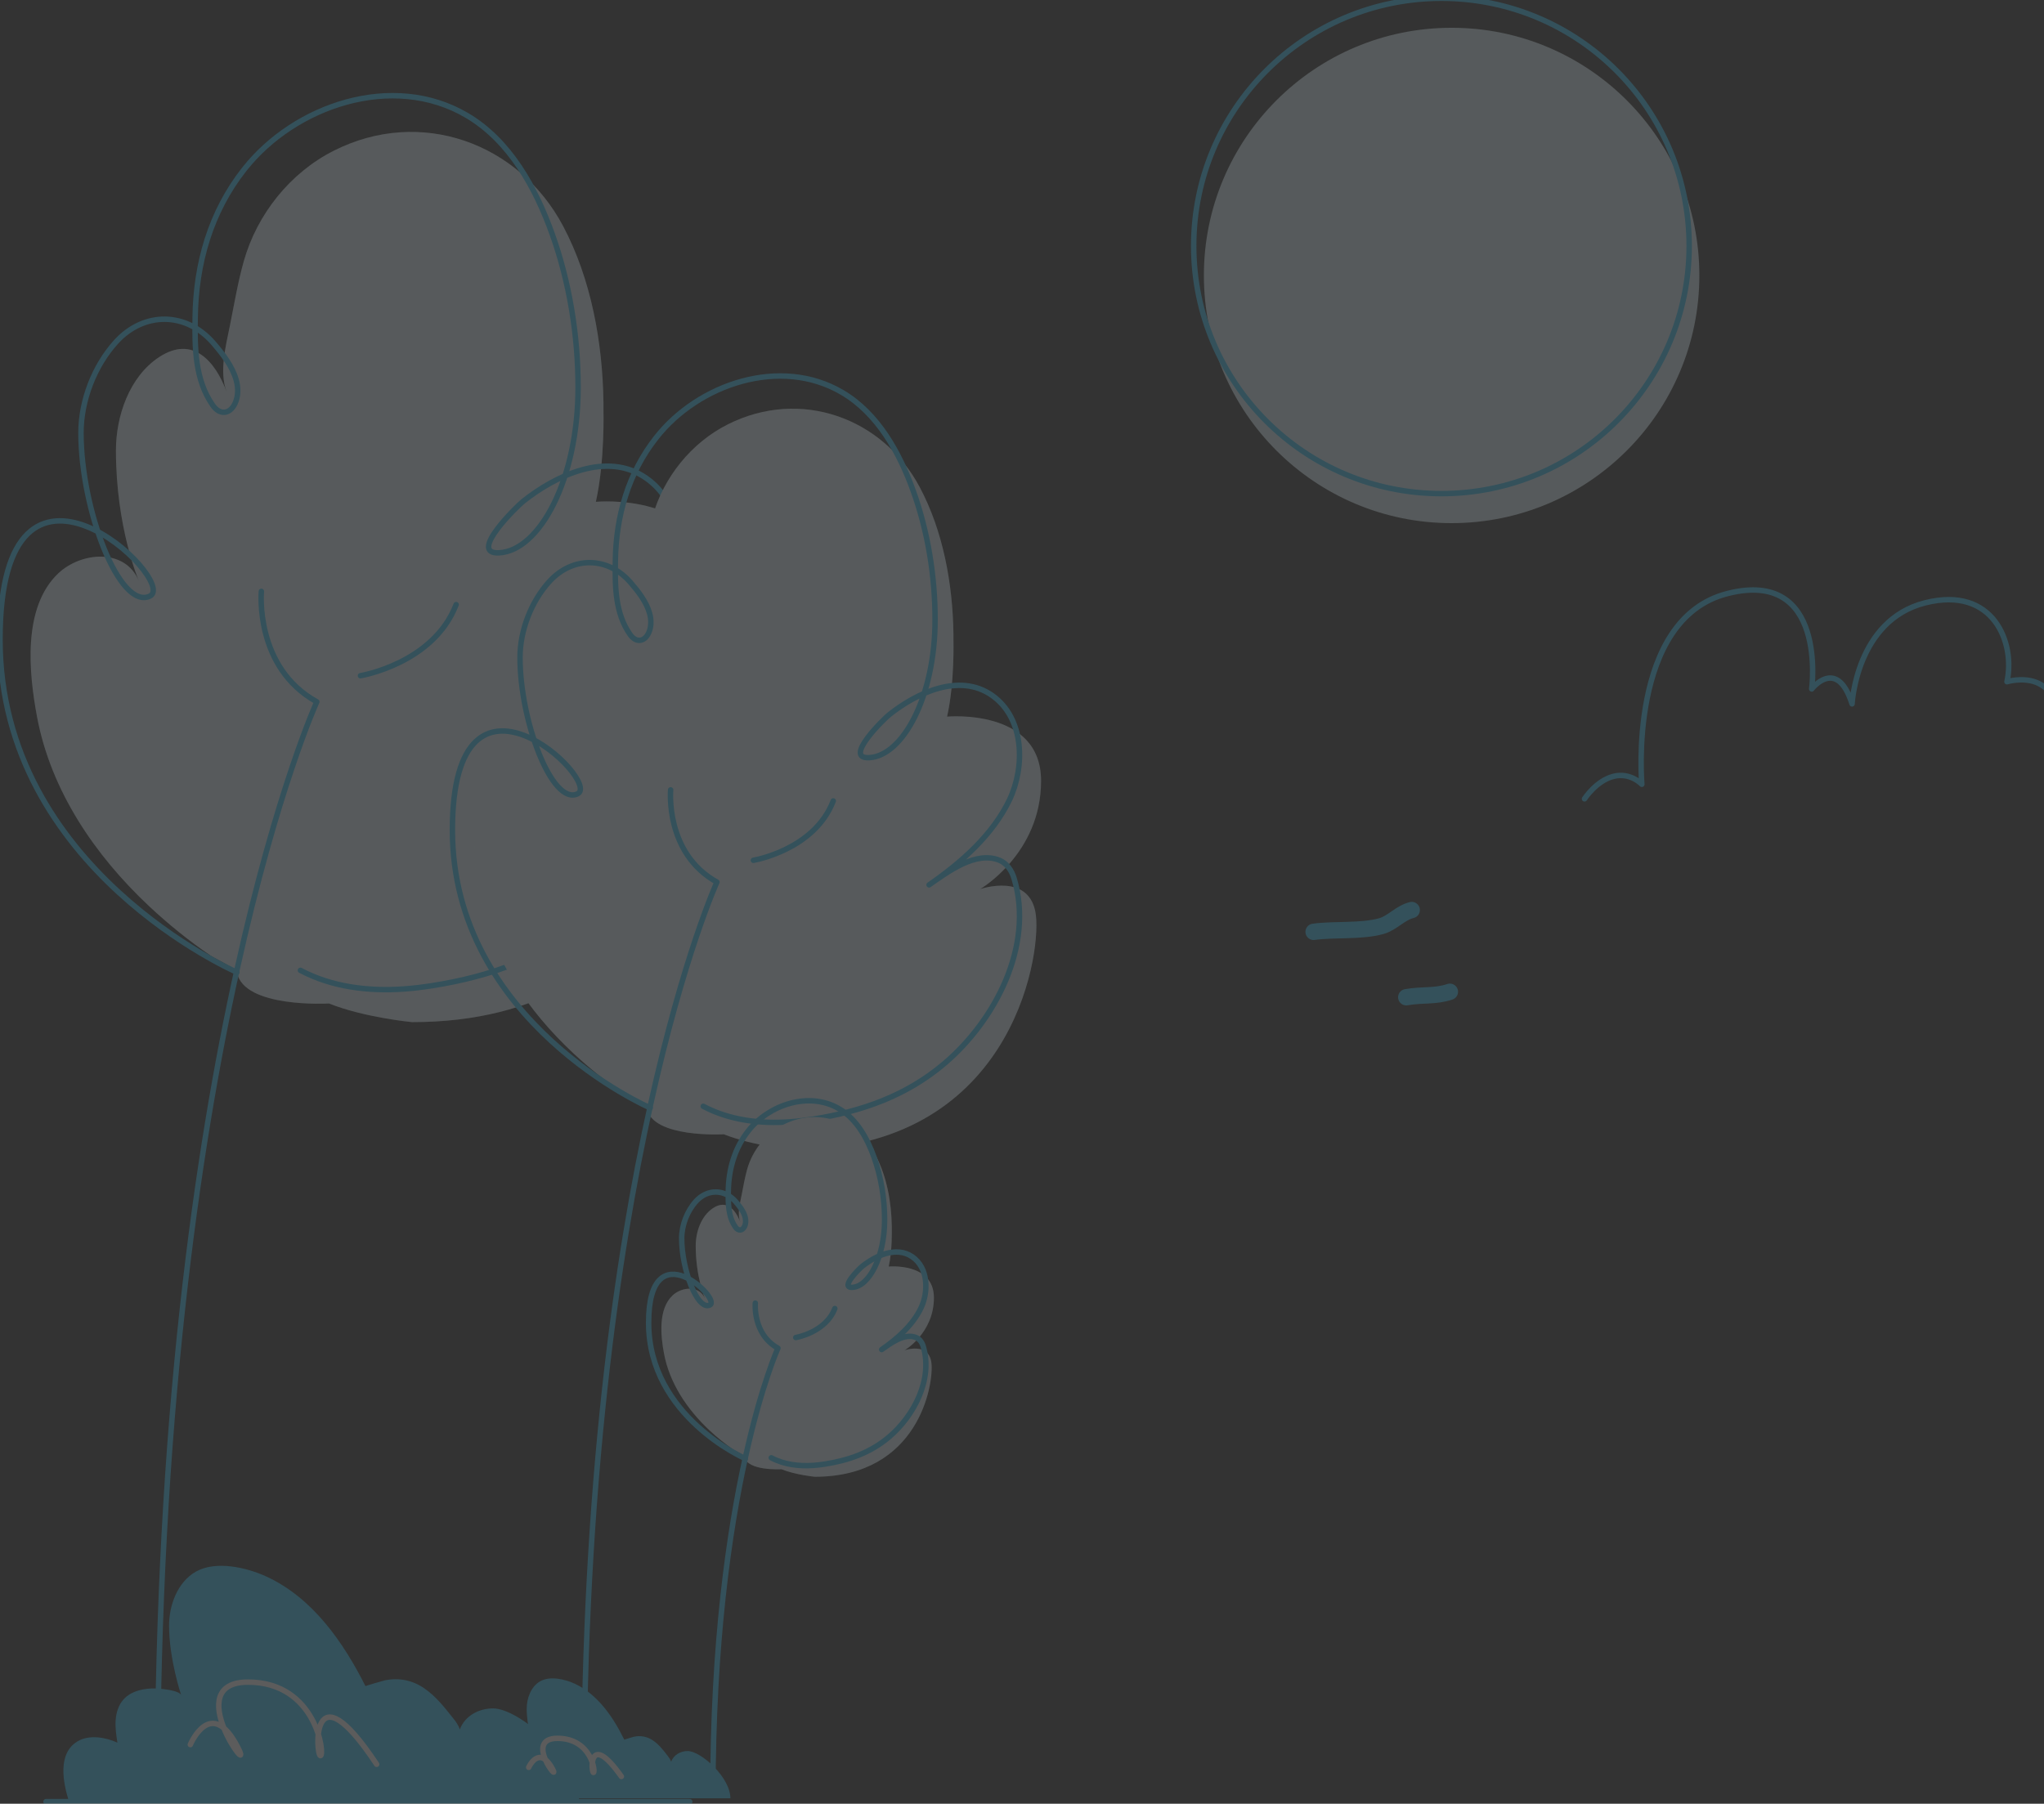 <svg width="375" height="331" viewBox="0 0 375 331" fill="none" xmlns="http://www.w3.org/2000/svg">
<rect x="0" y="0" width="375" height="331" fill="#333333" stroke="none"/>
<g opacity="0.2" clip-path="url(#clip0_10128_119501)">
<path d="M43.467 178.412C43.346 177.744 39.239 175.779 38.662 175.377C34.663 172.65 30.892 169.602 27.363 166.3C17.418 156.968 9.353 145.136 6.803 131.58C5.287 123.518 4.065 111.459 10.722 105.189C14.869 101.298 22.867 100.536 25.444 106.526C25.444 106.526 21.27 96.806 21.27 82.648C21.27 76.391 23.712 69.132 29.188 65.535C35.374 61.471 39.494 66.311 41.561 71.846C40.179 68.156 41.454 63.383 42.192 59.693C42.97 55.803 43.654 51.738 44.728 47.928C47.157 39.332 53.209 31.711 61.235 27.66C77.164 19.612 95.214 26.216 103.306 41.484C108.473 51.23 110.553 62.848 110.714 73.811C110.714 74.266 110.728 74.707 110.714 75.161C110.714 75.161 110.996 84.6 109.319 92.087C109.319 92.087 129.932 90.148 129.932 106.245C129.932 122.342 116.552 130.109 116.552 130.109C116.552 130.109 127.691 126.219 128.804 135.938C129.918 145.658 122.953 187.57 75.594 187.57C75.594 187.57 66.858 186.741 60.362 184.148C60.376 184.148 44.674 185.07 43.467 178.412Z" fill="#DEF5FD"/>
<path d="M43.467 178.412C43.346 177.744 39.239 175.779 38.662 175.377C34.663 172.65 30.892 169.602 27.363 166.3C17.418 156.968 9.353 145.136 6.803 131.58C5.287 123.518 4.065 111.459 10.722 105.189C14.869 101.298 22.867 100.536 25.444 106.526C25.444 106.526 21.27 96.806 21.27 82.648C21.27 76.391 23.712 69.132 29.188 65.535C35.374 61.471 39.494 66.311 41.561 71.846C40.179 68.156 41.454 63.383 42.192 59.693C42.97 55.803 43.654 51.738 44.728 47.928C47.157 39.332 53.209 31.711 61.235 27.66C77.164 19.612 95.214 26.216 103.306 41.484C108.473 51.23 110.553 62.848 110.714 73.811C110.714 74.266 110.728 74.707 110.714 75.161C110.714 75.161 110.996 84.6 109.319 92.087C109.319 92.087 129.932 90.148 129.932 106.245C129.932 122.342 116.552 130.109 116.552 130.109C116.552 130.109 127.691 126.219 128.804 135.938C129.918 145.658 122.953 187.57 75.594 187.57C75.594 187.57 66.858 186.741 60.362 184.148C60.376 184.148 44.674 185.07 43.467 178.412Z" fill="white" fill-opacity="0.2"/>
<path d="M47.951 108.52C47.951 108.52 46.676 122.451 58.123 128.788C58.123 128.788 28.881 192.853 28.881 329.22" stroke="#37CAFC" stroke-miterlimit="10" stroke-linecap="round" stroke-linejoin="round"/>
<path d="M43.467 178.413C43.467 178.413 0 159.536 0 117.356C0 75.176 33.067 106.808 27.484 109.401C21.915 111.995 14.856 93.492 14.856 79.427C14.856 73.505 17.298 67.141 21.297 62.743C26.424 57.101 34.208 57.208 39.173 62.983C40.864 64.962 42.622 67.181 43.333 69.735C43.736 71.165 43.736 72.756 43.092 74.093C42.099 76.112 40.273 76.139 39.052 74.401C35.751 69.708 35.724 63.839 35.805 58.317C35.925 48.397 38.636 38.892 44.823 31.057C54.042 19.346 72.052 13.169 85.646 21.177C93.537 25.817 98.261 34.493 101.267 42.836C104.488 51.766 106.058 61.606 106.058 71.098C106.058 87.944 98.999 101.072 91.565 101.447C85.74 101.741 94.906 92.85 95.966 92.008C101.965 87.235 111.373 82.73 118.539 87.73C125.772 92.757 125.839 103.546 122.39 110.752C118.66 118.519 111.721 124.562 104.743 129.402C108.729 126.634 114.996 121.808 120.243 124.014C121.867 124.696 122.927 126.313 123.424 127.998C127.852 142.771 119.264 159.175 108.138 168.641C99.778 175.753 90.008 179.189 79.258 180.887C77.541 181.154 75.81 181.368 74.078 181.488C67.583 181.943 60.86 181.127 55.116 178.066" stroke="#37CAFC" stroke-miterlimit="10" stroke-linecap="round" stroke-linejoin="round"/>
<path d="M66.133 124.001C66.133 124.001 79.513 121.782 83.686 110.953" stroke="#37CAFC" stroke-miterlimit="10" stroke-linecap="round" stroke-linejoin="round"/>
<path d="M118.669 203.376C118.568 202.819 115.133 201.183 114.65 200.849C111.304 198.579 108.15 196.041 105.197 193.292C96.879 185.523 90.132 175.673 87.999 164.387C86.73 157.676 85.709 147.637 91.277 142.417C94.746 139.178 101.437 138.543 103.592 143.53C103.592 143.53 100.101 135.438 100.101 123.651C100.101 118.442 102.144 112.399 106.724 109.405C111.899 106.021 115.346 110.05 117.075 114.658C115.918 111.586 116.985 107.613 117.602 104.541C118.254 101.302 118.826 97.919 119.724 94.746C121.756 87.59 126.819 81.246 133.533 77.873C146.858 71.173 161.958 76.671 168.727 89.382C173.049 97.496 174.789 107.168 174.924 116.294C174.924 116.673 174.935 117.04 174.924 117.418C174.924 117.418 175.16 125.276 173.756 131.509C173.756 131.509 191 129.895 191 143.296C191 156.696 179.807 163.163 179.807 163.163C179.807 163.163 189.125 159.924 190.057 168.016C190.989 176.107 185.162 211 145.545 211C145.545 211 138.236 210.31 132.803 208.151C132.814 208.151 119.679 208.919 118.669 203.376Z" fill="#DEF5FD"/>
<path d="M118.669 203.376C118.568 202.819 115.133 201.183 114.65 200.849C111.304 198.579 108.15 196.041 105.197 193.292C96.879 185.523 90.132 175.673 87.999 164.387C86.73 157.676 85.709 147.637 91.277 142.417C94.746 139.178 101.437 138.543 103.592 143.53C103.592 143.53 100.101 135.438 100.101 123.651C100.101 118.442 102.144 112.399 106.724 109.405C111.899 106.021 115.346 110.05 117.075 114.658C115.918 111.586 116.985 107.613 117.602 104.541C118.254 101.302 118.826 97.919 119.724 94.746C121.756 87.59 126.819 81.246 133.533 77.873C146.858 71.173 161.958 76.671 168.727 89.382C173.049 97.496 174.789 107.168 174.924 116.294C174.924 116.673 174.935 117.04 174.924 117.418C174.924 117.418 175.16 125.276 173.756 131.509C173.756 131.509 191 129.895 191 143.296C191 156.696 179.807 163.163 179.807 163.163C179.807 163.163 189.125 159.924 190.057 168.016C190.989 176.107 185.162 211 145.545 211C145.545 211 138.236 210.31 132.803 208.151C132.814 208.151 119.679 208.919 118.669 203.376Z" fill="white" fill-opacity="0.2"/>
<path d="M123.038 144.946C123.038 144.946 121.973 156.578 131.531 161.869C131.531 161.869 107.115 215.361 107.115 329.22" stroke="#37CAFC" stroke-miterlimit="10" stroke-linecap="round" stroke-linejoin="round"/>
<path d="M119.293 203.304C119.293 203.304 83 187.542 83 152.324C83 117.105 110.609 143.516 105.948 145.682C101.298 147.847 95.404 132.398 95.404 120.655C95.404 115.71 97.443 110.397 100.782 106.724C105.063 102.013 111.562 102.103 115.708 106.925C117.119 108.577 118.587 110.43 119.181 112.562C119.517 113.757 119.517 115.085 118.979 116.201C118.15 117.887 116.626 117.909 115.607 116.458C112.85 112.54 112.828 107.639 112.895 103.029C112.996 94.746 115.259 86.81 120.425 80.268C128.123 70.49 143.16 65.333 154.511 72.019C161.099 75.893 165.043 83.137 167.553 90.103C170.243 97.559 171.554 105.775 171.554 113.701C171.554 127.766 165.66 138.727 159.452 139.04C154.589 139.286 162.242 131.862 163.127 131.159C168.136 127.174 175.991 123.412 181.974 127.587C188.014 131.784 188.07 140.793 185.19 146.809C182.075 153.295 176.282 158.34 170.455 162.381C173.783 160.071 179.016 156.041 183.397 157.883C184.753 158.452 185.638 159.803 186.053 161.209C189.751 173.544 182.579 187.241 173.29 195.144C166.31 201.082 158.152 203.951 149.177 205.369C147.743 205.592 146.297 205.771 144.852 205.871C139.429 206.251 133.815 205.57 129.019 203.013" stroke="#37CAFC" stroke-miterlimit="10" stroke-linecap="round" stroke-linejoin="round"/>
<path d="M138.217 157.872C138.217 157.872 149.388 156.019 152.873 146.977" stroke="#37CAFC" stroke-miterlimit="10" stroke-linecap="round" stroke-linejoin="round"/>
<path d="M12.63 330.515C11.557 327.065 10.523 321.771 14.227 319.552C16.361 318.268 19.394 318.803 21.541 319.792C21.326 318.429 21.125 317.038 21.219 315.661C21.313 314.284 21.742 312.881 22.669 311.851C24.131 310.233 26.56 309.779 28.667 309.846C29.365 309.872 32.948 310.167 33.243 311.089C33.243 311.089 31.016 304.431 31.016 298.321C31.016 294.618 32.532 290.327 35.954 288.401C39.645 286.329 45.295 287.653 48.904 289.324C57.346 293.214 63.009 301.383 67.048 309.418C67.035 309.391 70.202 308.442 70.591 308.362C73.195 307.827 75.651 308.322 77.852 309.832C79.905 311.236 81.488 313.228 83.032 315.18C83.568 315.849 84.105 316.544 84.36 317.373C85.286 314.859 87.863 313.509 90.453 313.509C95.284 313.509 106.235 322.948 106.235 330.528H12.63V330.515Z" fill="#37CAFC"/>
<path d="M87.496 329.993C86.963 328.236 86.45 325.539 88.29 324.409C89.35 323.755 90.857 324.027 91.924 324.531C91.817 323.836 91.717 323.128 91.763 322.427C91.81 321.725 92.023 321.01 92.484 320.486C93.21 319.662 94.417 319.43 95.464 319.464C95.811 319.478 97.591 319.628 97.737 320.097C97.737 320.097 96.63 316.706 96.63 313.593C96.63 311.707 97.384 309.521 99.084 308.54C100.918 307.484 103.724 308.159 105.518 309.01C109.712 310.992 112.525 315.153 114.532 319.246C114.525 319.233 116.099 318.749 116.292 318.708C117.585 318.436 118.806 318.688 119.899 319.457C120.919 320.172 121.706 321.187 122.472 322.182C122.739 322.522 123.006 322.876 123.133 323.298C123.593 322.018 124.873 321.33 126.159 321.33C128.56 321.33 134 326.138 134 330H87.496V329.993Z" fill="#37CAFC"/>
<path d="M34.92 320.153C34.92 320.153 38.731 311.036 43.656 320.715C46.904 327.106 32.88 308.683 45.508 308.683C58.136 308.683 59.626 322.186 58.794 322.186C57.962 322.186 56.848 305.26 69.101 323.763" stroke="white" stroke-miterlimit="10" stroke-linecap="round" stroke-linejoin="round"/>
<path d="M97 324.324C97 324.324 98.896 320.092 101.345 324.585C102.96 327.551 95.986 319 102.266 319C108.547 319 109.288 325.268 108.874 325.268C108.46 325.268 107.906 317.411 114 326" stroke="white" stroke-miterlimit="10" stroke-linecap="round" stroke-linejoin="round"/>
<path d="M136.565 267.3C136.517 267.03 134.865 266.236 134.633 266.074C133.025 264.972 131.508 263.741 130.089 262.406C126.089 258.636 122.845 253.856 121.82 248.379C121.21 245.122 120.719 240.25 123.396 237.717C125.064 236.145 128.28 235.837 129.317 238.257C129.317 238.257 127.638 234.33 127.638 228.61C127.638 226.082 128.621 223.149 130.823 221.696C133.311 220.054 134.968 222.01 135.799 224.246C135.243 222.755 135.756 220.827 136.053 219.336C136.366 217.764 136.641 216.122 137.073 214.583C138.05 211.11 140.484 208.031 143.711 206.394C150.118 203.143 157.377 205.811 160.632 211.979C162.71 215.917 163.546 220.611 163.611 225.04C163.611 225.224 163.616 225.402 163.611 225.585C163.611 225.585 163.724 229.399 163.05 232.424C163.05 232.424 171.34 231.64 171.34 238.144C171.34 244.647 165.959 247.785 165.959 247.785C165.959 247.785 170.439 246.213 170.886 250.14C171.334 254.067 168.533 271 149.486 271C149.486 271 145.973 270.665 143.36 269.617C143.366 269.617 137.051 269.99 136.565 267.3Z" fill="#DEF5FD"/>
<path d="M136.565 267.3C136.517 267.03 134.865 266.236 134.633 266.074C133.025 264.972 131.508 263.741 130.089 262.406C126.089 258.636 122.845 253.856 121.82 248.379C121.21 245.122 120.719 240.25 123.396 237.717C125.064 236.145 128.28 235.837 129.317 238.257C129.317 238.257 127.638 234.33 127.638 228.61C127.638 226.082 128.621 223.149 130.823 221.696C133.311 220.054 134.968 222.01 135.799 224.246C135.243 222.755 135.756 220.827 136.053 219.336C136.366 217.764 136.641 216.122 137.073 214.583C138.05 211.11 140.484 208.031 143.711 206.394C150.118 203.143 157.377 205.811 160.632 211.979C162.71 215.917 163.546 220.611 163.611 225.04C163.611 225.224 163.616 225.402 163.611 225.585C163.611 225.585 163.724 229.399 163.05 232.424C163.05 232.424 171.34 231.64 171.34 238.144C171.34 244.647 165.959 247.785 165.959 247.785C165.959 247.785 170.439 246.213 170.886 250.14C171.334 254.067 168.533 271 149.486 271C149.486 271 145.973 270.665 143.36 269.617C143.366 269.617 137.051 269.99 136.565 267.3Z" fill="white" fill-opacity="0.2"/>
<path d="M136.744 267.66C136.744 267.66 119 259.954 119 242.736C119 225.518 132.498 238.431 130.219 239.489C127.946 240.548 125.064 232.995 125.064 227.254C125.064 224.836 126.061 222.239 127.694 220.443C129.786 218.14 132.964 218.184 134.991 220.541C135.681 221.349 136.398 222.255 136.689 223.297C136.853 223.881 136.853 224.531 136.59 225.076C136.185 225.9 135.44 225.911 134.941 225.202C133.594 223.286 133.583 220.891 133.616 218.637C133.665 214.587 134.771 210.707 137.297 207.509C141.06 202.728 148.412 200.207 153.961 203.476C157.182 205.37 159.111 208.912 160.338 212.317C161.652 215.963 162.293 219.979 162.293 223.854C162.293 230.73 159.412 236.089 156.377 236.242C153.999 236.362 157.741 232.733 158.174 232.389C160.622 230.441 164.463 228.602 167.388 230.643C170.341 232.695 170.368 237.099 168.96 240.04C167.437 243.211 164.605 245.678 161.756 247.654C163.383 246.524 165.942 244.554 168.084 245.454C168.746 245.733 169.179 246.393 169.382 247.08C171.19 253.111 167.684 259.807 163.142 263.671C159.73 266.574 155.742 267.977 151.354 268.67C150.652 268.779 149.946 268.866 149.239 268.915C146.588 269.101 143.843 268.768 141.498 267.518" stroke="#37CAFC" stroke-miterlimit="10" stroke-linecap="round" stroke-linejoin="round"/>
<path d="M138.573 239.13C138.573 239.13 138.053 244.816 142.726 247.403C142.726 247.403 130.789 273.555 130.789 329.22" stroke="#37CAFC" stroke-miterlimit="10" stroke-linecap="round" stroke-linejoin="round"/>
<path d="M145.996 245.449C145.996 245.449 151.458 244.543 153.161 240.123" stroke="#37CAFC" stroke-miterlimit="10" stroke-linecap="round" stroke-linejoin="round"/>
<path d="M126.539 330.623H8.443" stroke="#37CAFC" stroke-miterlimit="10" stroke-linecap="round" stroke-linejoin="round"/>
<path d="M290.702 146.591C290.702 146.591 292.837 143.274 296 142.472C299.151 141.674 301.216 143.925 301.216 143.925C301.216 143.925 298.558 113.577 316.943 108.916C335.327 104.254 332.385 126.429 332.385 126.429C332.385 126.429 337.023 120.45 339.786 129.169C339.786 129.169 340.556 113.83 353.171 110.631C365.786 107.433 369.772 118.057 368.205 125.1C368.205 125.1 379.282 121.731 377.289 135.913" stroke="#37CAFC" stroke-miterlimit="10" stroke-linecap="round" stroke-linejoin="round"/>
<path d="M266.32 96C291.422 96 311.771 75.651 311.771 50.549C311.771 25.447 291.422 5.098 266.32 5.098C241.218 5.098 220.869 25.447 220.869 50.549C220.869 75.651 241.218 96 266.32 96Z" fill="#E1F7FE"/>
<path d="M264.451 90.582C289.553 90.582 309.902 70.233 309.902 45.131C309.902 20.029 289.553 -0.32 264.451 -0.32C239.349 -0.32 219 20.029 219 45.131C219 70.233 239.349 90.582 264.451 90.582Z" stroke="#37CAFC" stroke-miterlimit="10"/>
<path d="M241 171C244.716 170.478 249.819 170.98 253.444 169.944C255.465 169.367 256.861 167.535 259 167" stroke="#37CAFC" stroke-width="3" stroke-linecap="round"/>
<path d="M258 183C261.039 182.468 263.248 182.917 266 182" stroke="#37CAFC" stroke-width="3" stroke-linecap="round"/>
</g>
<defs>
<clipPath id="clip0_10128_119501">
<rect width="375" height="331" fill="white"/>
</clipPath>
</defs>
</svg>
